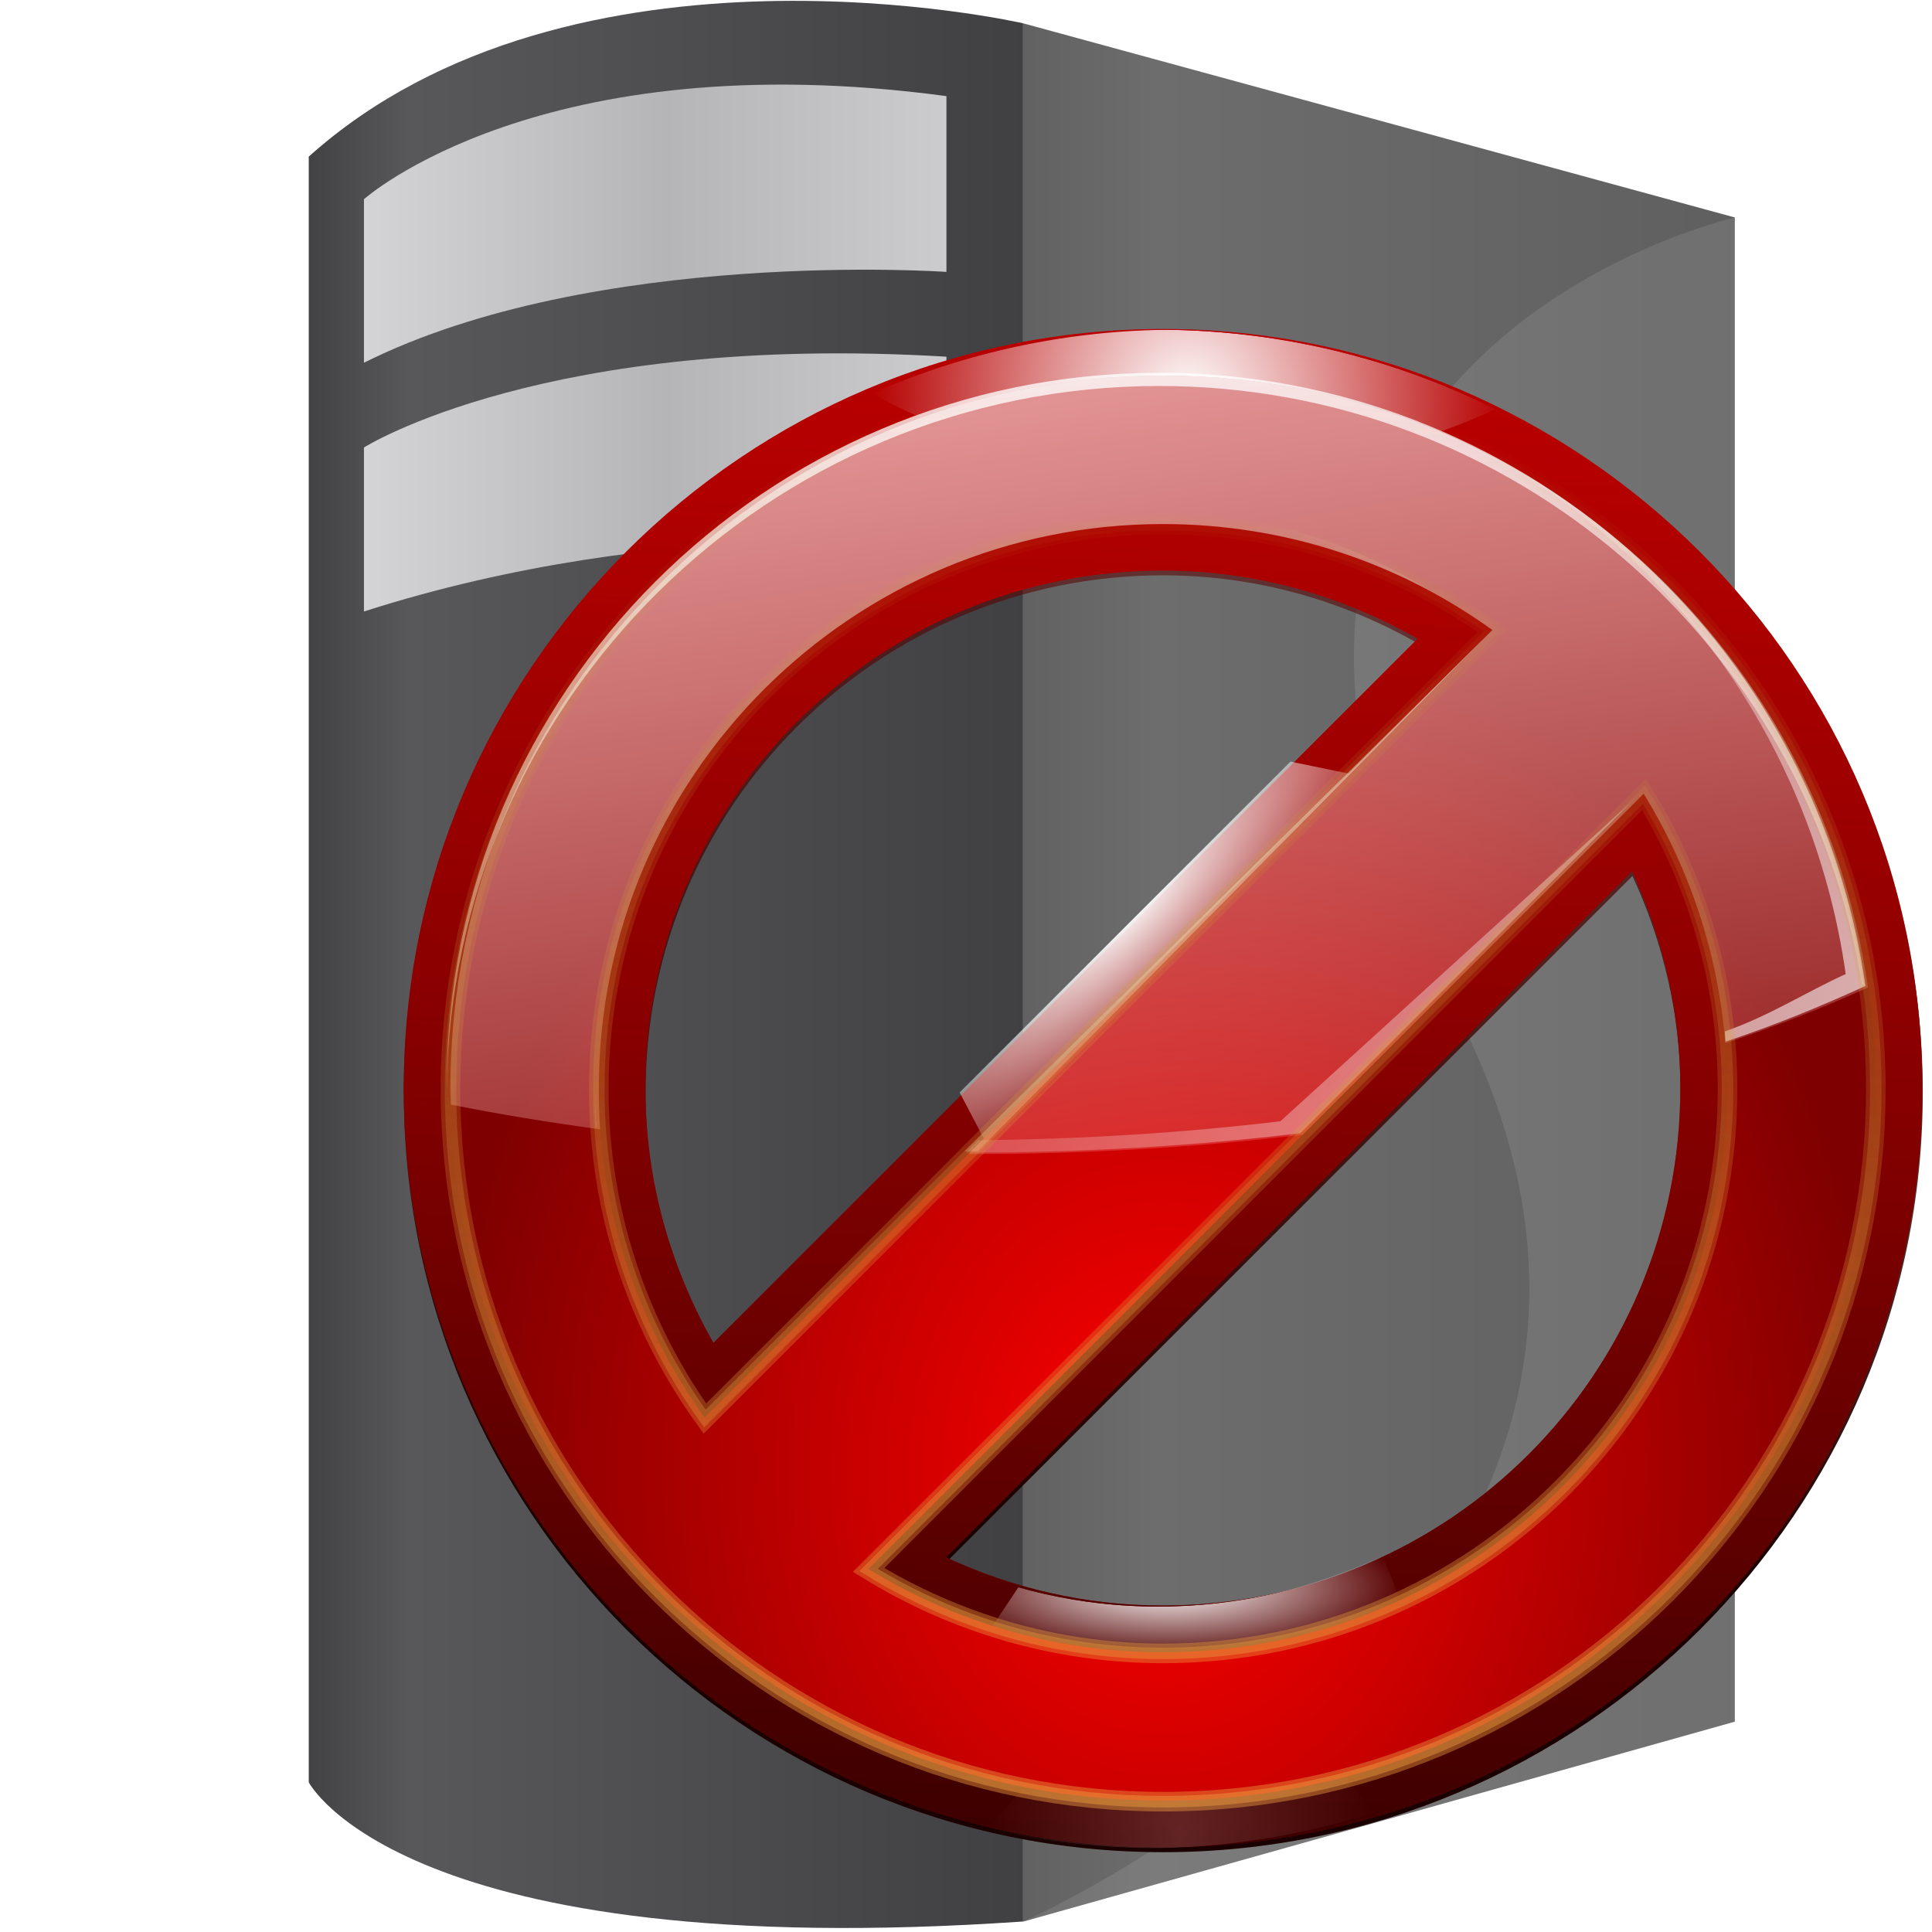 <?xml version="1.0" encoding="UTF-8" standalone="no"?>
<!-- Generator: Adobe Illustrator 14.0.0, SVG Export Plug-In . SVG Version: 6.00 Build 43363)  -->
<svg
   xmlns:dc="http://purl.org/dc/elements/1.1/"
   xmlns:cc="http://creativecommons.org/ns#"
   xmlns:rdf="http://www.w3.org/1999/02/22-rdf-syntax-ns#"
   xmlns:svg="http://www.w3.org/2000/svg"
   xmlns="http://www.w3.org/2000/svg"
   xmlns:xlink="http://www.w3.org/1999/xlink"
   xmlns:sodipodi="http://sodipodi.sourceforge.net/DTD/sodipodi-0.dtd"
   xmlns:inkscape="http://www.inkscape.org/namespaces/inkscape"
   version="1.1"
   id="Ebene_1"
   x="0px"
   y="0px"
   width="16px"
   height="16px"
   viewBox="0 0 16 16"
   enable-background="new 0 0 16 16"
   xml:space="preserve"
   sodipodi:version="0.32"
   inkscape:version="0.46"
   sodipodi:docname="node-xen-off.svg"
   inkscape:output_extension="org.inkscape.output.svg.inkscape"
   inkscape:export-filename="/home/andreas/src/dev/trunk/ucs/virtualization/univention-virtual-machine-manager-daemon/umc/images/default/16x16/uvmm/node-xen-off.png"
   inkscape:export-xdpi="112.5"
   inkscape:export-ydpi="112.5"><defs
   id="defs5028"><filter
     id="filter4055"><feGaussianBlur
       inkscape:collect="always"
       stdDeviation="0.164"
       id="feGaussianBlur4057" /></filter><linearGradient
     y2="232.55"
     x2="7.356"
     y1="339.126"
     x1="4.361"
     gradientTransform="translate(75.66,5.657)"
     gradientUnits="userSpaceOnUse"
     id="linearGradient3460"
     xlink:href="#linearGradient2929"
     inkscape:collect="always" /><filter
     id="filter4076"
     inkscape:collect="always"><feGaussianBlur
       id="feGaussianBlur4078"
       stdDeviation="0.275"
       inkscape:collect="always" /></filter><linearGradient
     id="linearGradient2929"><stop
       offset="0"
       style="stop-color:#efa040;stop-opacity:1;"
       id="stop2931" /><stop
       offset="1"
       style="stop-color:#c0a331;stop-opacity:0"
       id="stop2933" /></linearGradient><linearGradient
     y2="232.55"
     x2="7.356"
     y1="339.126"
     x1="4.361"
     gradientTransform="translate(75.66,5.657)"
     gradientUnits="userSpaceOnUse"
     id="linearGradient3456"
     xlink:href="#linearGradient2929"
     inkscape:collect="always" /><linearGradient
     y2="19.431"
     x2="-84.773"
     y1="84.704"
     x1="-13.206"
     gradientTransform="matrix(1.012,0,0,1.012,144.979,15.323)"
     gradientUnits="userSpaceOnUse"
     id="linearGradient3467"
     xlink:href="#linearGradient3260-778"
     inkscape:collect="always" /><linearGradient
     y2="76"
     x2="-73.812"
     y1="-29"
     x1="-89.75"
     gradientTransform="matrix(1.012,0,0,1.012,144.883,15.222)"
     gradientUnits="userSpaceOnUse"
     id="linearGradient3471"
     xlink:href="#linearGradient3260-778"
     inkscape:collect="always" /><linearGradient
     y2="76"
     x2="-73.812"
     y1="-29"
     x1="-89.75"
     gradientTransform="matrix(1.012,0,0,1.012,145.169,15.437)"
     gradientUnits="userSpaceOnUse"
     id="linearGradient3474"
     xlink:href="#linearGradient3598"
     inkscape:collect="always" /><linearGradient
     id="linearGradient3527"><stop
       offset="0"
       style="stop-color:#ff0000;stop-opacity:1"
       id="stop3529" /><stop
       offset="1"
       style="stop-color:#7f0000;stop-opacity:1"
       id="stop3531" /></linearGradient><radialGradient
     r="43.5"
     fy="81.75"
     fx="-79.25"
     cy="81.75"
     cx="-79.25"
     gradientTransform="matrix(1.263,0,0,1.525,165.099,-31.58)"
     gradientUnits="userSpaceOnUse"
     id="radialGradient3477"
     xlink:href="#linearGradient3527"
     inkscape:collect="always" /><filter
     id="filter4176"
     x="-0.087"
     width="1.173"
     y="-0.104"
     height="1.207"><feGaussianBlur
       inkscape:collect="always"
       stdDeviation="1.31"
       id="feGaussianBlur4178" /></filter><linearGradient
     id="linearGradient3260-778"><stop
       offset="0"
       style="stop-color:#ffffff;stop-opacity:1"
       id="stop2489" /><stop
       offset="1"
       style="stop-color:#ffffff;stop-opacity:0"
       id="stop2491" /></linearGradient><radialGradient
     r="18.125"
     fy="275.741"
     fx="-830.375"
     cy="275.741"
     cx="-830.375"
     gradientTransform="matrix(0.383,0.395,-1.312,1.273,-149.51,248.311)"
     gradientUnits="userSpaceOnUse"
     id="radialGradient3446"
     xlink:href="#linearGradient3260-778"
     inkscape:collect="always" /><filter
     id="filter4248"
     x="-0.054"
     width="1.109"
     y="-0.258"
     height="1.516"><feGaussianBlur
       inkscape:collect="always"
       stdDeviation="0.669"
       id="feGaussianBlur4250" /></filter><linearGradient
     id="linearGradient3598"><stop
       offset="0"
       style="stop-color:#ffbfbf;stop-opacity:1"
       id="stop3600" /><stop
       offset="1"
       style="stop-color:#ffbfbf;stop-opacity:0"
       id="stop3602" /></linearGradient><radialGradient
     r="14.766"
     fy="337.203"
     fx="-825.225"
     cy="337.203"
     cx="-825.225"
     gradientTransform="matrix(1,-5.9653348e-8,1.4682541e-7,2.461,-4.8987084e-5,-487.554)"
     gradientUnits="userSpaceOnUse"
     id="radialGradient3444"
     xlink:href="#linearGradient3598"
     inkscape:collect="always" /><filter
     id="filter4202"
     x="-0.04"
     width="1.081"
     y="-0.128"
     height="1.256"><feGaussianBlur
       inkscape:collect="always"
       stdDeviation="0.598"
       id="feGaussianBlur4204" /></filter><linearGradient
     id="linearGradient3706"><stop
       offset="0"
       style="stop-color:#ffffff;stop-opacity:1"
       id="stop3708" /><stop
       offset="1"
       style="stop-color:#ffffff;stop-opacity:0"
       id="stop3710" /></linearGradient><radialGradient
     r="17.75"
     fy="315.764"
     fx="-825.971"
     cy="315.764"
     cx="-825.971"
     gradientTransform="matrix(1,0,0,0.316,0,222.837)"
     gradientUnits="userSpaceOnUse"
     id="radialGradient3442"
     xlink:href="#linearGradient3706"
     inkscape:collect="always" /><filter
     id="filter4134"><feGaussianBlur
       inkscape:collect="always"
       stdDeviation="0.287"
       id="feGaussianBlur4136" /></filter><linearGradient
     id="linearGradient3835"><stop
       offset="0"
       style="stop-color:#ffffff;stop-opacity:1"
       id="stop3837" /><stop
       offset="1"
       style="stop-color:#ffffff;stop-opacity:0"
       id="stop3839" /></linearGradient><radialGradient
     r="23.938"
     fy="232.61"
     fx="-824.581"
     cy="232.61"
     cx="-824.581"
     gradientTransform="matrix(1,7.1693163e-7,-7.7186683e-7,1.077,1.795441e-4,-17.823)"
     gradientUnits="userSpaceOnUse"
     id="radialGradient3440"
     xlink:href="#linearGradient3835"
     inkscape:collect="always" /><clipPath
     id="clipPath4258"><path
       style="opacity:1;fill:url(#linearGradient4262);fill-opacity:1;stroke:none;stroke-width:7.087;stroke-linecap:square;stroke-linejoin:miter;stroke-miterlimit:4;stroke-dasharray:none;stroke-dashoffset:4.15;stroke-opacity:1"
       id="path4260"
       d="M -826.904,227.344 C -858.629,227.344 -884.435,253.15 -884.435,284.875 C -884.435,316.6 -858.629,342.406 -826.904,342.406 C -795.179,342.406 -769.342,316.6 -769.342,284.875 C -769.342,253.15 -795.179,227.344 -826.904,227.344 z M -826.904,245.656 C -819.86,245.656 -813.3,247.569 -807.592,250.812 L -860.967,304.188 C -864.21,298.479 -866.123,291.919 -866.123,284.875 C -866.123,263.187 -848.592,245.656 -826.904,245.656 z M -791.342,268.438 C -789.013,273.44 -787.685,278.992 -787.685,284.875 C -787.685,306.563 -805.216,324.094 -826.904,324.094 C -832.787,324.094 -838.34,322.766 -843.342,320.438 L -791.342,268.438 z" /></clipPath><linearGradient
     y2="206.375"
     x2="19.391"
     y1="365.376"
     x1="11.844"
     gradientTransform="matrix(1.012,0,0,1.012,64.605,-224.224)"
     gradientUnits="userSpaceOnUse"
     id="linearGradient3485"
     xlink:href="#linearGradient3671"
     inkscape:collect="always" /><linearGradient
     id="linearGradient3551"><stop
       offset="0"
       style="stop-color:#bf0000;stop-opacity:1"
       id="stop3553" /><stop
       offset="1"
       style="stop-color:#8c0000;stop-opacity:1"
       id="stop3555" /></linearGradient><linearGradient
     y2="351.875"
     x2="0.391"
     y1="236.876"
     x1="3.344"
     gradientTransform="matrix(1.012,0,0,1.012,64.605,-224.224)"
     gradientUnits="userSpaceOnUse"
     id="linearGradient3488"
     xlink:href="#linearGradient3551"
     inkscape:collect="always" /><filter
     id="filter4068"
     inkscape:collect="always"><feGaussianBlur
       id="feGaussianBlur4070"
       stdDeviation="0.575"
       inkscape:collect="always" /></filter><linearGradient
     id="linearGradient3671"><stop
       offset="0"
       style="stop-color:#1a0000;stop-opacity:1"
       id="stop3673" /><stop
       offset="1"
       style="stop-color:#a20000;stop-opacity:0"
       id="stop3675" /></linearGradient><linearGradient
     y2="155.11"
     x2="14.441"
     y1="320.475"
     x1="9.722"
     gradientTransform="translate(75.66,5.657)"
     gradientUnits="userSpaceOnUse"
     id="linearGradient3434"
     xlink:href="#linearGradient3671"
     inkscape:collect="always" /><inkscape:perspective
     sodipodi:type="inkscape:persp3d"
     inkscape:vp_x="0 : 8 : 1"
     inkscape:vp_y="0 : 1000 : 0"
     inkscape:vp_z="16 : 8 : 1"
     inkscape:persp3d-origin="8 : 5.3333333 : 1"
     id="perspective5032" /><linearGradient
     inkscape:collect="always"
     xlink:href="#linearGradient3671"
     id="linearGradient4371"
     gradientUnits="userSpaceOnUse"
     gradientTransform="translate(75.66,5.657)"
     x1="9.722"
     y1="320.475"
     x2="14.441"
     y2="155.11" /><linearGradient
     inkscape:collect="always"
     xlink:href="#linearGradient3551"
     id="linearGradient4373"
     gradientUnits="userSpaceOnUse"
     gradientTransform="matrix(1.012,0,0,1.012,64.605,-224.224)"
     x1="3.344"
     y1="236.876"
     x2="0.391"
     y2="351.875" /><linearGradient
     inkscape:collect="always"
     xlink:href="#linearGradient3671"
     id="linearGradient4375"
     gradientUnits="userSpaceOnUse"
     gradientTransform="matrix(1.012,0,0,1.012,64.605,-224.224)"
     x1="11.844"
     y1="365.376"
     x2="19.391"
     y2="206.375" /><radialGradient
     inkscape:collect="always"
     xlink:href="#linearGradient3835"
     id="radialGradient4377"
     gradientUnits="userSpaceOnUse"
     gradientTransform="matrix(1,7.1693163e-7,-7.7186683e-7,1.077,1.795441e-4,-17.823)"
     cx="-824.581"
     cy="232.61"
     fx="-824.581"
     fy="232.61"
     r="23.938" /><radialGradient
     inkscape:collect="always"
     xlink:href="#linearGradient3706"
     id="radialGradient4379"
     gradientUnits="userSpaceOnUse"
     gradientTransform="matrix(1,0,0,0.316,0,222.837)"
     cx="-825.971"
     cy="315.764"
     fx="-825.971"
     fy="315.764"
     r="17.75" /><radialGradient
     inkscape:collect="always"
     xlink:href="#linearGradient3598"
     id="radialGradient4381"
     gradientUnits="userSpaceOnUse"
     gradientTransform="matrix(1,-5.9653348e-8,1.4682541e-7,2.461,-4.8987082e-5,-487.554)"
     cx="-825.225"
     cy="337.203"
     fx="-825.225"
     fy="337.203"
     r="14.766" /><radialGradient
     inkscape:collect="always"
     xlink:href="#linearGradient3260-778"
     id="radialGradient4383"
     gradientUnits="userSpaceOnUse"
     gradientTransform="matrix(0.383,0.395,-1.312,1.273,-149.51,248.311)"
     cx="-830.375"
     cy="275.741"
     fx="-830.375"
     fy="275.741"
     r="18.125" /><radialGradient
     inkscape:collect="always"
     xlink:href="#linearGradient3527"
     id="radialGradient4385"
     gradientUnits="userSpaceOnUse"
     gradientTransform="matrix(1.263,0,0,1.525,165.099,-31.58)"
     cx="-79.25"
     cy="81.75"
     fx="-79.25"
     fy="81.75"
     r="43.5" /><linearGradient
     inkscape:collect="always"
     xlink:href="#linearGradient3598"
     id="linearGradient4387"
     gradientUnits="userSpaceOnUse"
     gradientTransform="matrix(1.012,0,0,1.012,145.169,15.437)"
     x1="-89.75"
     y1="-29"
     x2="-73.812"
     y2="76" /><linearGradient
     inkscape:collect="always"
     xlink:href="#linearGradient3260-778"
     id="linearGradient4389"
     gradientUnits="userSpaceOnUse"
     gradientTransform="matrix(1.012,0,0,1.012,144.883,15.222)"
     x1="-89.75"
     y1="-29"
     x2="-73.812"
     y2="76" /><linearGradient
     inkscape:collect="always"
     xlink:href="#linearGradient3260-778"
     id="linearGradient4391"
     gradientUnits="userSpaceOnUse"
     gradientTransform="matrix(1.012,0,0,1.012,144.979,15.323)"
     x1="-13.206"
     y1="84.704"
     x2="-84.773"
     y2="19.431" /><linearGradient
     inkscape:collect="always"
     xlink:href="#linearGradient2929"
     id="linearGradient4393"
     gradientUnits="userSpaceOnUse"
     gradientTransform="translate(75.66,5.657)"
     x1="4.361"
     y1="339.126"
     x2="7.356"
     y2="232.55" /><linearGradient
     inkscape:collect="always"
     xlink:href="#linearGradient2929"
     id="linearGradient4395"
     gradientUnits="userSpaceOnUse"
     gradientTransform="translate(75.66,5.657)"
     x1="4.361"
     y1="339.126"
     x2="7.356"
     y2="232.55" /></defs><sodipodi:namedview
   inkscape:window-height="1002"
   inkscape:window-width="1280"
   inkscape:pageshadow="2"
   inkscape:pageopacity="0.0"
   guidetolerance="10.0"
   gridtolerance="10.0"
   objecttolerance="10.0"
   borderopacity="1.0"
   bordercolor="#666666"
   pagecolor="#ffffff"
   id="base"
   showgrid="false"
   inkscape:zoom="34.75"
   inkscape:cx="8"
   inkscape:cy="8"
   inkscape:window-x="-2"
   inkscape:window-y="-3"
   inkscape:current-layer="Ebene_1" />
<linearGradient
   id="SVGID_1_"
   gradientUnits="userSpaceOnUse"
   x1="-0.419"
   y1="8.848"
   x2="8.336"
   y2="8.848"
   gradientTransform="matrix(1 0 0 -1 0.42 16.836)">
	<stop
   offset="0"
   style="stop-color:#000000"
   id="stop4971" />
	<stop
   offset="0.387"
   style="stop-color:#58585A"
   id="stop4973" />
	<stop
   offset="1"
   style="stop-color:#3F3E41"
   id="stop4975" />
</linearGradient>
<path
   fill="url(#SVGID_1_)"
   d="M2.557,1.297v13.463c0,0,0.773,1.507,5.916,1.153V0.193C8.473,0.193,4.742-0.663,2.557,1.297z"
   id="path4977" />
<linearGradient
   id="SVGID_2_"
   gradientUnits="userSpaceOnUse"
   x1="-0.792"
   y1="8.054"
   x2="26.011"
   y2="8.054">
	<stop
   offset="0"
   style="stop-color:#000000"
   id="stop4980" />
	<stop
   offset="0.387"
   style="stop-color:#6E6D6D"
   id="stop4982" />
	<stop
   offset="1"
   style="stop-color:#3F3E41"
   id="stop4984" />
</linearGradient>
<polygon
   fill="url(#SVGID_2_)"
   points="14.367,1.801 14.367,14.258 8.473,15.914 8.473,0.193 "
   id="polygon4986" />
<path
   opacity="0.1"
   fill="#FFFFFF"
   d="M14.367,1.801v12.457l-5.895,1.656c0,0,6.109-2.68,3.58-7.55  C9.248,2.97,14.367,1.801,14.367,1.801z"
   id="path4988" />
<linearGradient
   id="SVGID_3_"
   gradientUnits="userSpaceOnUse"
   x1="-0.85"
   y1="12.841"
   x2="14.501"
   y2="12.841"
   gradientTransform="matrix(1 0 0 -1 0.42 16.836)">
	<stop
   offset="0"
   style="stop-color:#FFFFFF"
   id="stop4991" />
	<stop
   offset="0.387"
   style="stop-color:#B5B5B8"
   id="stop4993" />
	<stop
   offset="0.626"
   style="stop-color:#D9D9DA"
   id="stop4995" />
	<stop
   offset="1"
   style="stop-color:#6F7072"
   id="stop4997" />
</linearGradient>
<path
   fill="url(#SVGID_3_)"
   d="M3.014,5.064V3.706c0,0,1.503-0.952,4.824-0.752v1.559C7.838,4.51,5.518,4.261,3.014,5.064z"
   id="path4999" />
<linearGradient
   id="SVGID_4_"
   gradientUnits="userSpaceOnUse"
   x1="-0.85"
   y1="14.984"
   x2="14.501"
   y2="14.984"
   gradientTransform="matrix(1 0 0 -1 0.42 16.836)">
	<stop
   offset="0"
   style="stop-color:#FFFFFF"
   id="stop5002" />
	<stop
   offset="0.387"
   style="stop-color:#B5B5B8"
   id="stop5004" />
	<stop
   offset="0.626"
   style="stop-color:#D9D9DA"
   id="stop5006" />
	<stop
   offset="1"
   style="stop-color:#6F7072"
   id="stop5008" />
</linearGradient>
<path
   fill="url(#SVGID_4_)"
   d="M3.014,3.004V1.65c0,0,1.457-1.307,4.824-0.854v1.456C7.838,2.251,4.926,2.049,3.014,3.004z"
   id="path5010" />
<linearGradient
   id="SVGID_5_"
   gradientUnits="userSpaceOnUse"
   x1="4.411"
   y1="11.544"
   x2="5.288"
   y2="10.316"
   gradientTransform="matrix(1 0 0 -1 0.42 16.836)">
	<stop
   offset="0"
   style="stop-color:#FFFFFF"
   id="stop5013" />
	<stop
   offset="0.387"
   style="stop-color:#B5B5B8"
   id="stop5015" />
	<stop
   offset="0.626"
   style="stop-color:#D9D9DA"
   id="stop5017" />
	<stop
   offset="1"
   style="stop-color:#6F7072"
   id="stop5019" />
</linearGradient>
<path
   fill="url(#SVGID_5_)"
   d="M5.754,5.817c0,0.333-0.244,0.604-0.547,0.604c-0.301,0-0.546-0.268-0.546-0.604  c0-0.333,0.245-0.601,0.546-0.601C5.51,5.216,5.754,5.486,5.754,5.817z"
   id="path5021" />
<g
   id="g5023">
	<path
   fill="#3F3E41"
   d="M5.207,6.516c-0.354,0-0.642-0.313-0.642-0.699c0-0.384,0.288-0.697,0.642-0.697   c0.354,0,0.643,0.312,0.643,0.697C5.85,6.203,5.562,6.516,5.207,6.516L5.207,6.516z M5.207,5.312c-0.248,0-0.45,0.227-0.45,0.505   c0,0.28,0.202,0.508,0.45,0.508c0.249,0,0.451-0.228,0.451-0.508C5.658,5.538,5.456,5.312,5.207,5.312L5.207,5.312z"
   id="path5025" />
</g>
<g
   id="g2920"
   transform="matrix(0.108,0,0,0.108,2.612,2.099)"><g
     transform="translate(-181.419,-265.662)"
     id="layer4"
     style="display:inline" /><g
     transform="translate(-181.419,-265.662)"
     id="layer5"
     style="display:inline" /><rect
     width="1"
     height="0"
     x="-267.889"
     y="-327.195"
     id="rect1327"
     style="opacity:0.578;fill:#ffffff;fill-opacity:1;fill-rule:nonzero;stroke:none;stroke-width:3.632;stroke-linecap:round;stroke-linejoin:round;stroke-miterlimit:4;stroke-dasharray:none;stroke-dashoffset:4;stroke-opacity:1" /><rect
     width="1"
     height="0"
     x="-303.016"
     y="-354.722"
     id="rect2482"
     style="opacity:0.578;fill:#ffffff;fill-opacity:1;fill-rule:nonzero;stroke:none;stroke-width:3.632;stroke-linecap:round;stroke-linejoin:round;stroke-miterlimit:4;stroke-dasharray:none;stroke-dashoffset:4;stroke-opacity:1" /><g
     transform="matrix(-0.783,0,0,0.651,-2784.811,258.579)"
     id="g4640"
     style="opacity:0.402" /><g
     transform="matrix(-0.783,0,0,0.651,-2784.811,258.579)"
     id="g4646"
     style="opacity:0.402" /><g
     transform="matrix(1,0,0,0.651,416.151,265.907)"
     id="g4730"
     style="opacity:0.402" /><g
     transform="matrix(1,0,0,0.651,416.151,265.907)"
     id="g4748"
     style="opacity:0.402" /><g
     transform="translate(-40.994,-108.874)"
     id="g6929"
     style="display:inline" /><g
     transform="translate(-40.994,-108.874)"
     id="g6931"
     style="display:inline" /><rect
     width="1"
     height="0"
     x="-127.464"
     y="-170.406"
     id="rect6937"
     style="opacity:0.578;fill:#ffffff;fill-opacity:1;fill-rule:nonzero;stroke:none;stroke-width:3.632;stroke-linecap:round;stroke-linejoin:round;stroke-miterlimit:4;stroke-dasharray:none;stroke-dashoffset:4;stroke-opacity:1" /><rect
     width="1"
     height="0"
     x="-162.59"
     y="-197.934"
     id="rect6939"
     style="opacity:0.578;fill:#ffffff;fill-opacity:1;fill-rule:nonzero;stroke:none;stroke-width:3.632;stroke-linecap:round;stroke-linejoin:round;stroke-miterlimit:4;stroke-dasharray:none;stroke-dashoffset:4;stroke-opacity:1" /><g
     transform="matrix(-0.783,0,0,0.651,-2644.386,415.368)"
     id="g6943"
     style="opacity:0.402" /><g
     transform="matrix(-0.783,0,0,0.651,-2644.386,415.368)"
     id="g6945"
     style="opacity:0.402" /><g
     transform="matrix(1,0,0,0.651,556.577,422.696)"
     id="g6947"
     style="opacity:0.402" /><g
     transform="matrix(1,0,0,0.651,556.577,422.696)"
     id="g6949"
     style="opacity:0.402" /><g
     transform="translate(-90.494,-160.874)"
     id="g7565"
     style="display:inline" /><g
     transform="translate(-90.494,-160.874)"
     id="g7567"
     style="display:inline" /><rect
     width="1"
     height="0"
     x="-176.964"
     y="-222.406"
     id="rect7573"
     style="opacity:0.578;fill:#ffffff;fill-opacity:1;fill-rule:nonzero;stroke:none;stroke-width:3.632;stroke-linecap:round;stroke-linejoin:round;stroke-miterlimit:4;stroke-dasharray:none;stroke-dashoffset:4;stroke-opacity:1" /><rect
     width="1"
     height="0"
     x="-212.09"
     y="-249.934"
     id="rect7575"
     style="opacity:0.578;fill:#ffffff;fill-opacity:1;fill-rule:nonzero;stroke:none;stroke-width:3.632;stroke-linecap:round;stroke-linejoin:round;stroke-miterlimit:4;stroke-dasharray:none;stroke-dashoffset:4;stroke-opacity:1" /><g
     transform="matrix(-0.783,0,0,0.651,-2693.886,363.368)"
     id="g7579"
     style="opacity:0.402" /><g
     transform="matrix(-0.783,0,0,0.651,-2693.886,363.368)"
     id="g7581"
     style="opacity:0.402" /><g
     transform="matrix(1,0,0,0.651,507.077,370.696)"
     id="g7583"
     style="opacity:0.402" /><g
     transform="matrix(1,0,0,0.651,507.077,370.696)"
     id="g7585"
     style="opacity:0.402" /><g
     transform="translate(-477.744,-37.124)"
     id="g8400"
     style="display:inline" /><g
     transform="translate(-477.744,-37.124)"
     id="g8402"
     style="display:inline" /><rect
     width="1"
     height="0"
     x="-564.214"
     y="-98.656"
     id="rect8408"
     style="opacity:0.578;fill:#ffffff;fill-opacity:1;fill-rule:nonzero;stroke:none;stroke-width:3.632;stroke-linecap:round;stroke-linejoin:round;stroke-miterlimit:4;stroke-dasharray:none;stroke-dashoffset:4;stroke-opacity:1" /><rect
     width="1"
     height="0"
     x="-599.34"
     y="-126.184"
     id="rect8410"
     style="opacity:0.578;fill:#ffffff;fill-opacity:1;fill-rule:nonzero;stroke:none;stroke-width:3.632;stroke-linecap:round;stroke-linejoin:round;stroke-miterlimit:4;stroke-dasharray:none;stroke-dashoffset:4;stroke-opacity:1" /><g
     transform="matrix(-0.783,0,0,0.651,-3081.136,487.118)"
     id="g8414"
     style="opacity:0.402" /><g
     transform="matrix(-0.783,0,0,0.651,-3081.136,487.118)"
     id="g8416"
     style="opacity:0.402" /><g
     transform="matrix(1,0,0,0.651,119.827,494.446)"
     id="g8418"
     style="opacity:0.402" /><g
     transform="matrix(1,0,0,0.651,119.827,494.446)"
     id="g8420"
     style="opacity:0.402" /><g
     transform="translate(-225.352,139.268)"
     id="g9110"
     style="display:inline" /><g
     transform="translate(-225.352,139.268)"
     id="g9112"
     style="display:inline" /><rect
     width="1"
     height="0"
     x="-311.821"
     y="77.736"
     id="rect9118"
     style="opacity:0.578;fill:#ffffff;fill-opacity:1;fill-rule:nonzero;stroke:none;stroke-width:3.632;stroke-linecap:round;stroke-linejoin:round;stroke-miterlimit:4;stroke-dasharray:none;stroke-dashoffset:4;stroke-opacity:1" /><rect
     width="1"
     height="0"
     x="-346.948"
     y="50.208"
     id="rect9120"
     style="opacity:0.578;fill:#ffffff;fill-opacity:1;fill-rule:nonzero;stroke:none;stroke-width:3.632;stroke-linecap:round;stroke-linejoin:round;stroke-miterlimit:4;stroke-dasharray:none;stroke-dashoffset:4;stroke-opacity:1" /><g
     transform="matrix(-0.783,0,0,0.651,-2828.744,663.51)"
     id="g9124"
     style="opacity:0.402" /><g
     transform="matrix(-0.783,0,0,0.651,-2828.744,663.51)"
     id="g9126"
     style="opacity:0.402" /><g
     transform="matrix(1,0,0,0.651,372.219,670.838)"
     id="g9128"
     style="opacity:0.402" /><g
     transform="matrix(1,0,0,0.651,372.219,670.838)"
     id="g9130"
     style="opacity:0.402" /><g
     transform="translate(-326.002,-94.295)"
     id="g3639"
     style="display:inline" /><g
     transform="translate(-326.002,-94.295)"
     id="g3641"
     style="display:inline" /><rect
     width="1"
     height="0"
     x="-412.471"
     y="-155.828"
     id="rect3647"
     style="opacity:0.578;fill:#ffffff;fill-opacity:1;fill-rule:nonzero;stroke:none;stroke-width:3.632;stroke-linecap:round;stroke-linejoin:round;stroke-miterlimit:4;stroke-dasharray:none;stroke-dashoffset:4;stroke-opacity:1" /><rect
     width="1"
     height="0"
     x="-447.598"
     y="-183.355"
     id="rect3649"
     style="opacity:0.578;fill:#ffffff;fill-opacity:1;fill-rule:nonzero;stroke:none;stroke-width:3.632;stroke-linecap:round;stroke-linejoin:round;stroke-miterlimit:4;stroke-dasharray:none;stroke-dashoffset:4;stroke-opacity:1" /><g
     transform="matrix(-0.783,0,0,0.651,-2929.393,429.946)"
     id="g3653"
     style="opacity:0.402" /><g
     transform="matrix(-0.783,0,0,0.651,-2929.393,429.946)"
     id="g3655"
     style="opacity:0.402" /><g
     transform="matrix(1,0,0,0.651,271.569,437.274)"
     id="g3657"
     style="opacity:0.402" /><g
     transform="matrix(1,0,0,0.651,271.569,437.274)"
     id="g3659"
     style="opacity:0.402" /><g
     transform="translate(-323.994,-95.22)"
     id="g10467"
     style="display:inline" /><g
     transform="translate(-323.994,-95.22)"
     id="g10469"
     style="display:inline" /><rect
     width="1"
     height="0"
     x="-410.464"
     y="-156.753"
     id="rect10475"
     style="opacity:0.578;fill:#ffffff;fill-opacity:1;fill-rule:nonzero;stroke:none;stroke-width:3.632;stroke-linecap:round;stroke-linejoin:round;stroke-miterlimit:4;stroke-dasharray:none;stroke-dashoffset:4;stroke-opacity:1" /><rect
     width="1"
     height="0"
     x="-445.59"
     y="-184.28"
     id="rect10477"
     style="opacity:0.578;fill:#ffffff;fill-opacity:1;fill-rule:nonzero;stroke:none;stroke-width:3.632;stroke-linecap:round;stroke-linejoin:round;stroke-miterlimit:4;stroke-dasharray:none;stroke-dashoffset:4;stroke-opacity:1" /><g
     transform="matrix(-0.783,0,0,0.651,-2927.386,429.022)"
     id="g10481"
     style="opacity:0.402" /><g
     transform="matrix(-0.783,0,0,0.651,-2927.386,429.022)"
     id="g10483"
     style="opacity:0.402" /><g
     transform="matrix(1,0,0,0.651,273.577,436.349)"
     id="g10485"
     style="opacity:0.402" /><g
     transform="matrix(1,0,0,0.651,273.577,436.349)"
     id="g10487"
     style="opacity:0.402" /><path
     transform="matrix(1.012,0,0,1.012,-11.945,-229.647)"
     style="fill:url(#linearGradient4371);fill-opacity:1;stroke:none;stroke-width:7.087;stroke-linecap:square;stroke-linejoin:miter;stroke-miterlimit:4;stroke-dasharray:none;stroke-dashoffset:4.15;stroke-opacity:1;filter:url(#filter4068)"
     id="path4272"
     d="M 76.035,233.001 C 44.31,233.001 18.504,258.807 18.504,290.532 C 18.504,322.257 44.31,348.063 76.035,348.063 C 107.761,348.063 133.598,322.257 133.598,290.532 C 133.598,258.807 107.761,233.001 76.035,233.001 z M 76.035,251.313 C 83.079,251.313 89.64,253.226 95.348,256.469 L 41.973,309.844 C 38.73,304.136 36.817,297.576 36.817,290.532 C 36.817,268.844 54.347,251.313 76.035,251.313 z M 111.598,274.094 C 113.926,279.097 115.254,284.649 115.254,290.532 C 115.254,312.22 97.723,329.751 76.035,329.751 C 70.152,329.751 64.6,328.423 59.598,326.094 L 111.598,274.094 z" /><path
     style="fill:url(#linearGradient4373);fill-opacity:1;stroke:none;stroke-width:7.087;stroke-linecap:square;stroke-linejoin:miter;stroke-miterlimit:4;stroke-dasharray:none;stroke-dashoffset:4.15;stroke-opacity:1"
     id="path3949"
     d="M 64.984,5.792 C 32.886,5.792 6.777,31.902 6.777,64 C 6.777,96.098 32.886,122.208 64.984,122.208 C 97.082,122.208 123.223,96.098 123.223,64 C 123.223,31.902 97.082,5.792 64.984,5.792 z M 64.984,24.32 C 72.111,24.32 78.749,26.256 84.524,29.537 L 30.521,83.54 C 27.24,77.764 25.304,71.127 25.304,64 C 25.304,42.057 43.041,24.32 64.984,24.32 z M 100.965,47.369 C 103.32,52.43 104.664,58.048 104.664,64 C 104.664,85.943 86.927,103.68 64.984,103.68 C 59.032,103.68 53.414,102.336 48.353,99.981 L 100.965,47.369 z" /><path
     style="fill:url(#linearGradient4375);fill-opacity:1;stroke:none;stroke-width:7.087;stroke-linecap:square;stroke-linejoin:miter;stroke-miterlimit:4;stroke-dasharray:none;stroke-dashoffset:4.15;stroke-opacity:1"
     id="path4059"
     d="M 64.984,5.792 C 32.886,5.792 6.777,31.902 6.777,64 C 6.777,96.098 32.886,122.208 64.984,122.208 C 97.082,122.208 123.223,96.098 123.223,64 C 123.223,31.902 97.082,5.792 64.984,5.792 z M 64.984,24.32 C 72.111,24.32 78.749,26.256 84.524,29.537 L 30.521,83.54 C 27.24,77.764 25.304,71.127 25.304,64 C 25.304,42.057 43.041,24.32 64.984,24.32 z M 100.965,47.369 C 103.32,52.43 104.664,58.048 104.664,64 C 104.664,85.943 86.927,103.68 64.984,103.68 C 59.032,103.68 53.414,102.336 48.353,99.981 L 100.965,47.369 z" /><g
     id="g4252"
     clip-path="url(#clipPath4258)"
     transform="matrix(1.012,0,0,1.012,901.4,-224.224)"><path
       style="opacity:1;fill:url(#radialGradient4377);fill-opacity:1;stroke:none;stroke-width:7.087;stroke-linecap:square;stroke-linejoin:miter;stroke-miterlimit:4;stroke-dasharray:none;stroke-dashoffset:4.15;stroke-opacity:1;filter:url(#filter4134)"
       id="path4063"
       d="M -825.549,227.345 C -833.712,227.345 -841.478,229.079 -848.518,232.157 C -842.555,235.657 -833.707,237.876 -823.799,237.876 C -814.731,237.876 -806.54,236.031 -800.643,233.032 C -808.184,229.4 -816.637,227.345 -825.549,227.345 z" /><path
       style="opacity:1;fill:url(#radialGradient4379);fill-opacity:1;stroke:none;stroke-width:7.087;stroke-linecap:square;stroke-linejoin:miter;stroke-miterlimit:4;stroke-dasharray:none;stroke-dashoffset:4.15;stroke-opacity:1;filter:url(#filter4202)"
       id="path4069"
       d="M -809.85,320.22 C -814.994,322.696 -820.75,324.095 -826.85,324.095 C -830.527,324.095 -834.079,323.584 -837.444,322.626 L -841.6,328.876 C -831.486,331.502 -820.198,332.563 -806.1,329.876 L -809.819,320.22 L -809.85,320.22 z" /><path
       style="opacity:0.436;fill:url(#radialGradient4381);fill-opacity:1;stroke:none;stroke-width:7.087;stroke-linecap:square;stroke-linejoin:miter;stroke-miterlimit:4;stroke-dasharray:none;stroke-dashoffset:4.15;stroke-opacity:1;filter:url(#filter4248)"
       id="path4077"
       d="M -813.35,336.19 C -820.96,338.296 -828.569,339.445 -836.179,336.876 L -839.991,341.126 C -836.104,341.958 -832.06,342.407 -827.929,342.407 C -821.84,342.407 -815.973,341.449 -810.46,339.689 L -813.35,336.19 z" /><path
       style="opacity:1;fill:url(#radialGradient4383);fill-opacity:1;stroke:none;stroke-width:7.087;stroke-linecap:square;stroke-linejoin:miter;stroke-miterlimit:4;stroke-dasharray:none;stroke-dashoffset:4.15;stroke-opacity:1;filter:url(#filter4176)"
       id="path4083"
       d="M -816.838,260.064 L -841.901,285.126 L -839.151,290.376 L -805.651,262.376 L -816.838,260.064 z" /></g><path
     style="fill:url(#radialGradient4385);fill-opacity:1;stroke:none;stroke-width:0.5;stroke-linecap:square;stroke-linejoin:miter;stroke-miterlimit:4;stroke-dasharray:none;stroke-dashoffset:4.15;stroke-opacity:0.441"
     id="path3350"
     d="M 64.988,9.366 C 34.829,9.366 10.353,33.843 10.353,64.001 C 10.353,94.16 34.829,118.636 64.988,118.636 C 95.146,118.636 119.623,94.16 119.623,64.001 C 119.623,33.843 95.146,9.366 64.988,9.366 z M 64.988,20.735 C 74.409,20.735 83.146,23.749 90.253,28.867 L 29.854,89.266 C 24.736,82.159 21.722,73.422 21.722,64.001 C 21.722,40.118 41.105,20.735 64.988,20.735 z M 101.858,41.421 C 105.898,47.999 108.254,55.721 108.254,64.001 C 108.254,87.884 88.871,107.267 64.988,107.267 C 56.708,107.267 48.986,104.911 42.408,100.872 L 101.858,41.421 z" /><path
     style="fill:url(#linearGradient4387);fill-opacity:1;stroke:none;stroke-width:7.087;stroke-linecap:square;stroke-linejoin:miter;stroke-miterlimit:4;stroke-dasharray:none;stroke-dashoffset:4.15;stroke-opacity:1"
     id="path3977"
     d="M 64.988,9.366 C 34.829,9.366 10.353,33.843 10.353,64.001 C 10.353,64.425 10.375,64.845 10.385,65.266 C 14.085,66.01 17.893,66.627 21.83,67.163 C 21.755,66.122 21.735,65.061 21.735,64.001 C 21.735,40.118 41.105,20.749 64.988,20.749 C 74.409,20.749 83.143,23.756 90.25,28.874 L 50.064,69.06 C 50.149,69.06 50.233,69.06 50.317,69.06 C 59.113,69.06 67.618,68.545 75.706,67.574 L 101.854,41.426 C 105.325,47.079 107.556,53.584 108.114,60.555 C 112.015,59.259 115.658,57.824 119.054,56.286 C 115.3,29.779 92.527,9.366 64.988,9.366 z" /><path
     style="fill:url(#linearGradient4389);fill-opacity:1;stroke:none;stroke-width:7.087;stroke-linecap:square;stroke-linejoin:miter;stroke-miterlimit:4;stroke-dasharray:none;stroke-dashoffset:4.15;stroke-opacity:1"
     id="path4007"
     d="M 64.702,9.151 C 34.543,9.151 10.067,33.628 10.067,63.786 C 10.067,63.945 10.062,64.102 10.067,64.26 C 10.356,34.35 34.723,10.163 64.702,10.163 C 91.909,10.163 114.451,30.092 118.609,56.135 C 118.66,56.111 118.716,56.094 118.767,56.071 C 115.014,29.564 92.24,9.151 64.702,9.151 z M 49.778,68.845 C 49.863,68.845 49.946,68.845 50.031,68.845 C 50.286,68.845 50.535,68.846 50.79,68.845 L 89.761,29.367 L 49.778,68.845 z M 21.449,64.387 C 21.448,64.525 21.449,64.659 21.449,64.798 C 21.449,65.518 21.483,66.232 21.512,66.948 C 21.523,66.949 21.533,66.946 21.544,66.948 C 21.483,66.104 21.456,65.245 21.449,64.387 z" /><path
     style="fill:url(#linearGradient4391);fill-opacity:1;stroke:none;stroke-width:7.087;stroke-linecap:square;stroke-linejoin:miter;stroke-miterlimit:4;stroke-dasharray:none;stroke-dashoffset:4.15;stroke-opacity:1"
     id="path4021"
     d="M 91.925,16.461 C 105.432,24.804 115.023,38.856 117.345,55.256 C 114.352,56.611 111.454,58.486 108.069,59.657 C 108.121,60.12 108.088,59.973 108.126,60.441 C 112.027,59.145 115.468,57.71 118.863,56.172 C 116.456,39.172 106.219,24.67 91.925,16.461 z M 65.202,20.122 C 41.319,20.122 20.735,39.088 20.735,62.97 C 20.735,64.03 20.047,65.091 20.122,66.132 C 16.721,65.669 13.416,65.133 10.194,64.519 C 10.201,64.73 10.189,64.941 10.194,65.152 C 13.894,65.896 17.702,66.513 21.64,67.049 C 21.565,66.008 21.545,64.947 21.545,63.887 C 21.545,40.004 40.915,20.635 64.797,20.635 C 72.411,20.635 79.571,22.586 85.791,26.041 C 79.23,22.037 73.445,20.122 65.202,20.122 z M 73.998,66.543 C 66.593,67.432 58.829,67.918 50.822,67.997 L 49.874,68.946 C 49.959,68.946 50.042,68.946 50.127,68.946 C 58.922,68.946 67.427,68.431 75.516,67.46 L 101.031,41.945 L 73.998,66.543 z" /><path
     transform="matrix(1.012,0,0,1.012,-11.945,-229.947)"
     style="fill:none;fill-opacity:1;stroke:url(#linearGradient4393);stroke-width:1.483;stroke-linecap:square;stroke-linejoin:miter;stroke-miterlimit:4;stroke-dasharray:none;stroke-dashoffset:4.15;stroke-opacity:0.441;filter:url(#filter4076)"
     id="path4035"
     d="M 76.039,236.533 C 46.231,236.533 22.039,260.725 22.039,290.533 C 22.039,320.341 46.231,344.533 76.039,344.533 C 105.847,344.533 130.039,320.341 130.039,290.533 C 130.039,260.725 105.847,236.533 76.039,236.533 z M 76.039,247.77 C 85.35,247.77 93.986,250.749 101.01,255.808 L 41.314,315.504 C 36.255,308.48 33.276,299.844 33.276,290.533 C 33.276,266.928 52.434,247.77 76.039,247.77 z M 112.481,268.215 C 116.474,274.717 118.802,282.349 118.802,290.533 C 118.802,314.138 99.644,333.296 76.039,333.296 C 67.855,333.296 60.223,330.967 53.721,326.975 L 112.481,268.215 z" /><path
     transform="matrix(1.012,0,0,1.012,-11.945,-229.947)"
     style="fill:none;fill-opacity:1;stroke:url(#linearGradient4395);stroke-width:0.87;stroke-linecap:square;stroke-linejoin:miter;stroke-miterlimit:4;stroke-dasharray:none;stroke-dashoffset:4.15;stroke-opacity:0.441;filter:url(#filter4055)"
     id="path4049"
     d="M 76.039,236.533 C 46.231,236.533 22.039,260.725 22.039,290.533 C 22.039,320.341 46.231,344.533 76.039,344.533 C 105.847,344.533 130.039,320.341 130.039,290.533 C 130.039,260.725 105.847,236.533 76.039,236.533 z M 76.039,247.77 C 85.35,247.77 93.986,250.749 101.01,255.808 L 41.314,315.504 C 36.255,308.48 33.276,299.844 33.276,290.533 C 33.276,266.928 52.434,247.77 76.039,247.77 z M 112.481,268.215 C 116.474,274.717 118.802,282.349 118.802,290.533 C 118.802,314.138 99.644,333.296 76.039,333.296 C 67.855,333.296 60.223,330.967 53.721,326.975 L 112.481,268.215 z" /></g></svg>